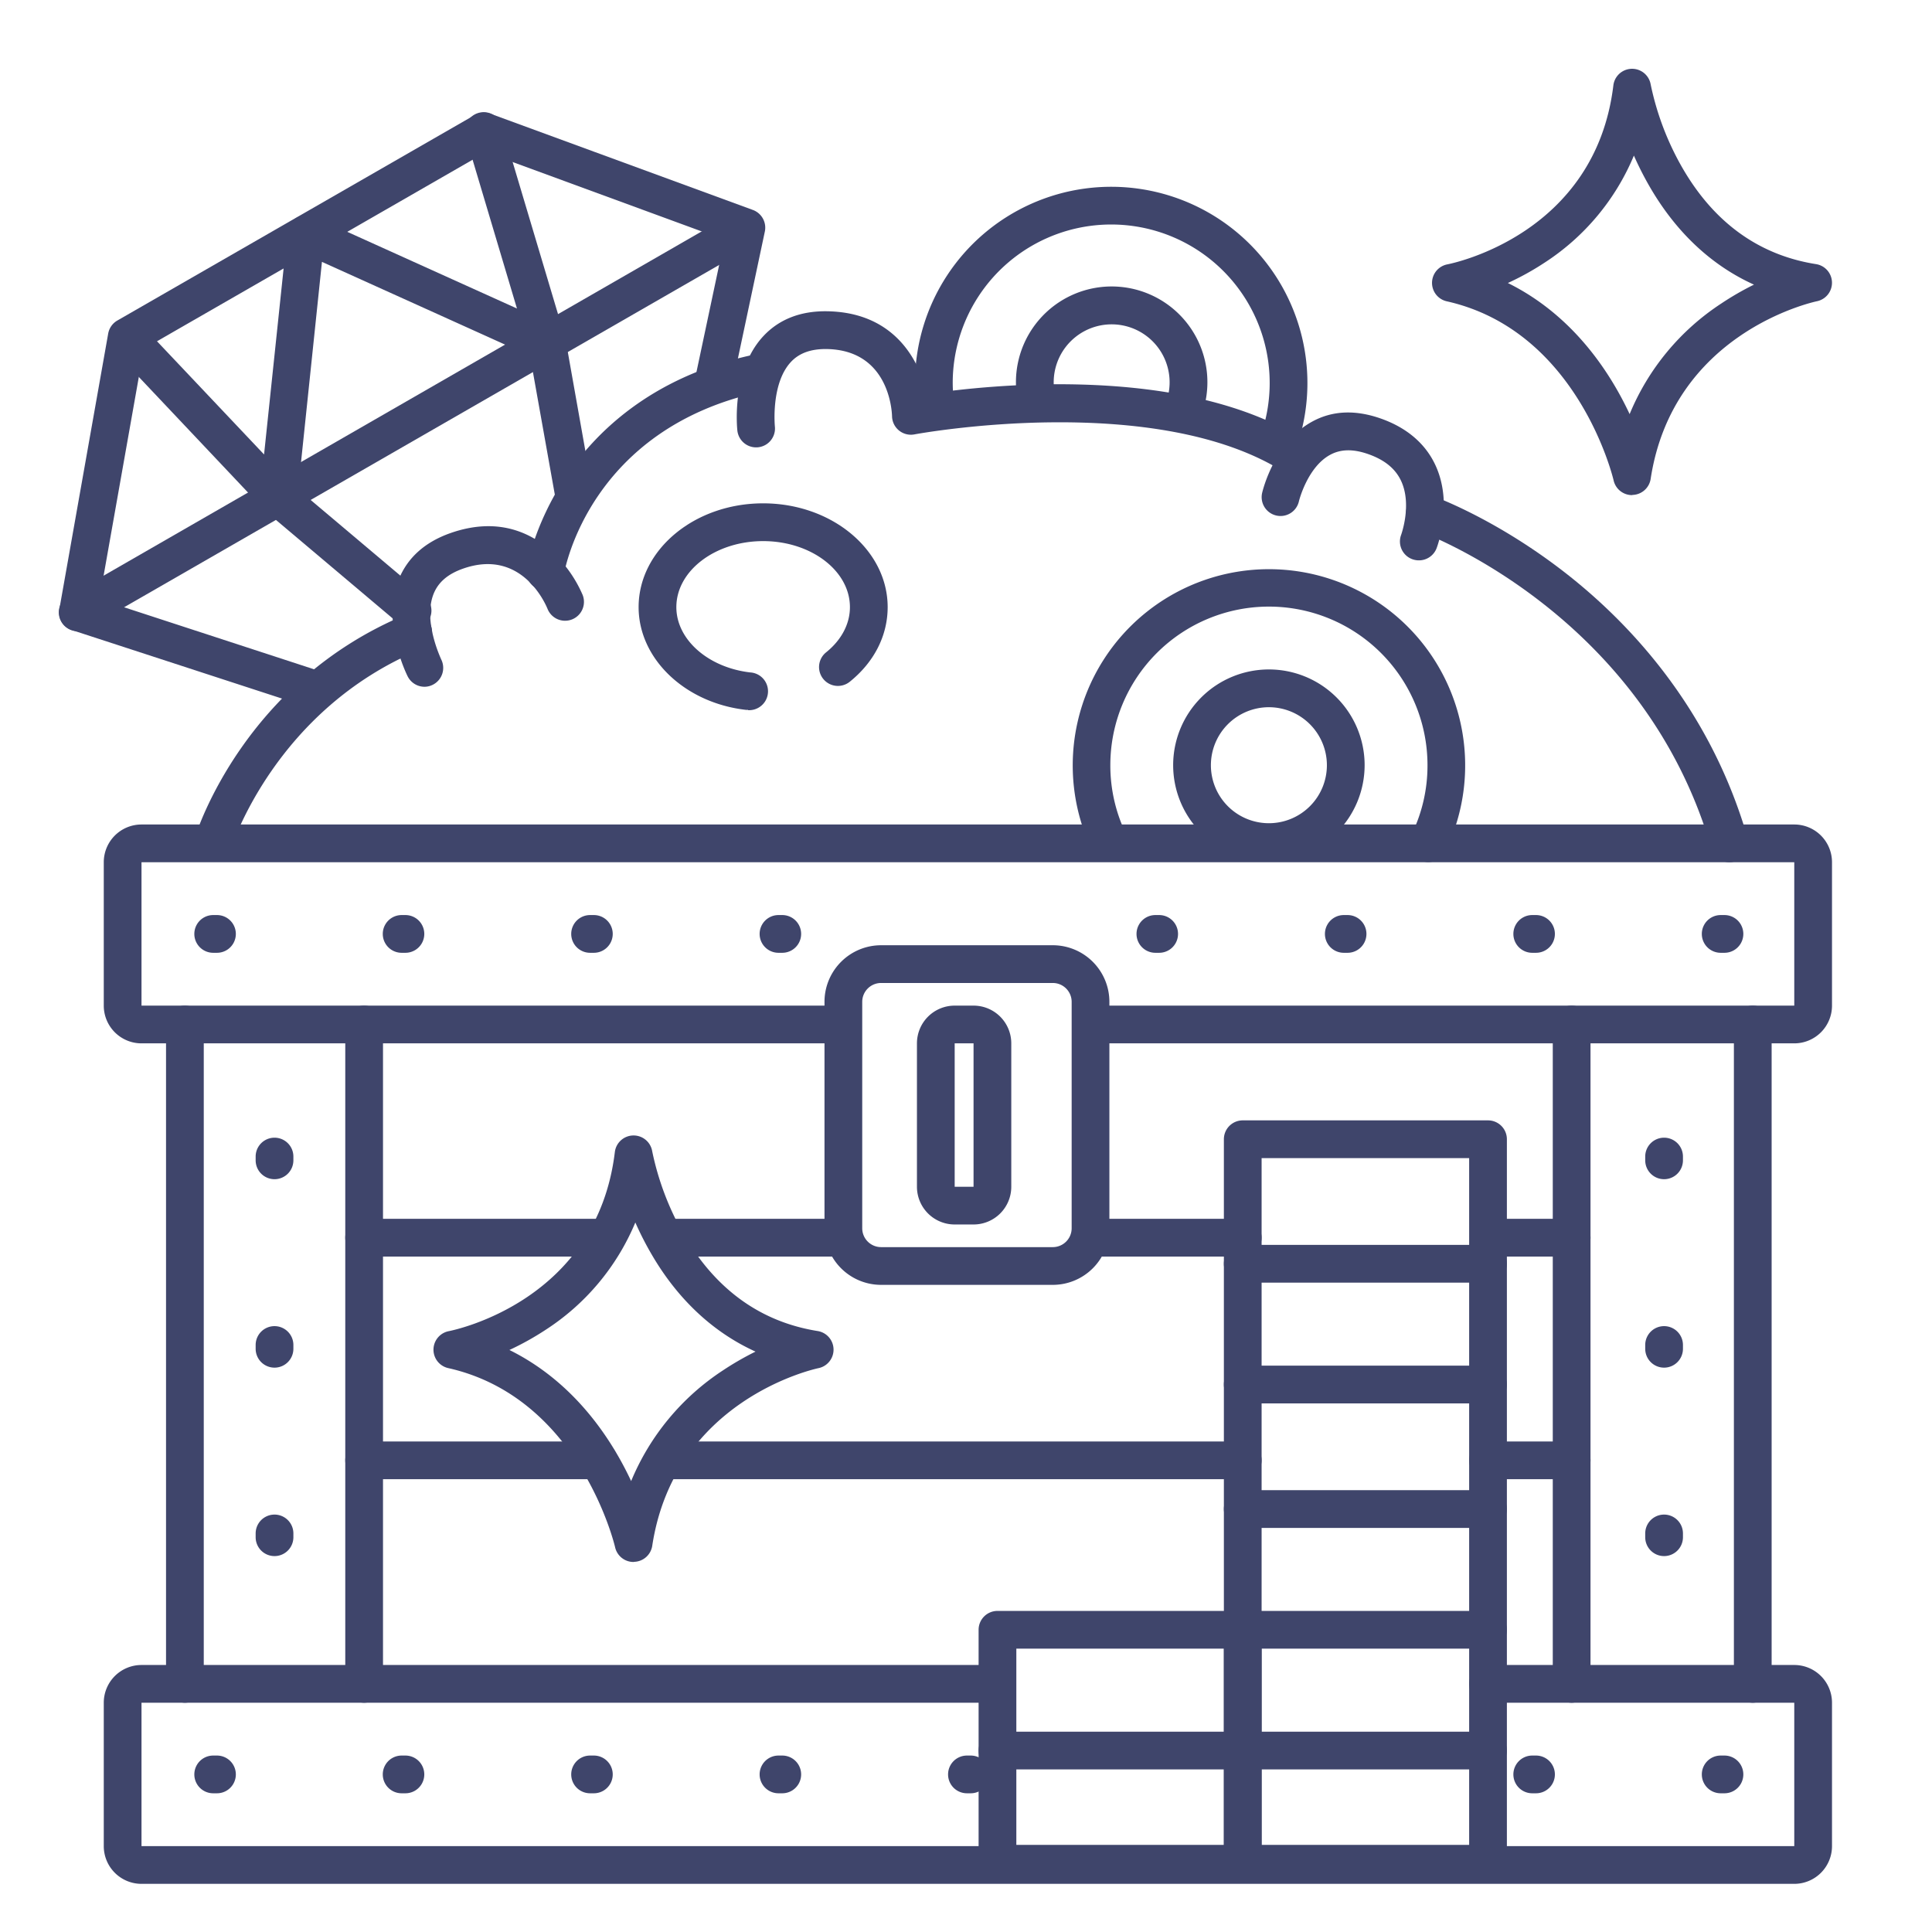 <?xml version="1.0" ?><svg viewBox="0 0 512 512" xmlns="http://www.w3.org/2000/svg"><defs><style>.cls-1{fill:#3f456b;}</style></defs><title/><g id="Lines"><path class="cls-1" d="M475.5,276.5H290a5,5,0,0,1,0-10H475.5v-38H37.5v38H223.33a5,5,0,1,1,0,10H37.5a10,10,0,0,1-10-10v-38a10,10,0,0,1,10-10h438a10,10,0,0,1,10,10v38A10,10,0,0,1,475.5,276.5Z"/><path class="cls-1" d="M475.5,499.24H37.5a10,10,0,0,1-10-10v-38a10,10,0,0,1,10-10h226a5,5,0,0,1,0,10H37.5v38h438v-38H394.34a5,5,0,1,1,0-10H475.5a10,10,0,0,1,10,10v38A10,10,0,0,1,475.5,499.24Z"/><path class="cls-1" d="M49,451.24a5,5,0,0,1-5-5V271.5a5,5,0,0,1,10,0V446.24A5,5,0,0,1,49,451.24Z"/><path class="cls-1" d="M96.5,451.24a5,5,0,0,1-5-5V271.5a5,5,0,0,1,10,0V446.24A5,5,0,0,1,96.5,451.24Z"/><path class="cls-1" d="M416.5,451.24a5,5,0,0,1-5-5V271.5a5,5,0,0,1,10,0V446.24A5,5,0,0,1,416.5,451.24Z"/><path class="cls-1" d="M464.5,451.24a5,5,0,0,1-5-5V271.5a5,5,0,0,1,10,0V446.24A5,5,0,0,1,464.5,451.24Z"/><path class="cls-1" d="M258,324.5h-5a10,10,0,0,1-10-10v-38a10,10,0,0,1,10-10h5a10,10,0,0,1,10,10v38A10,10,0,0,1,258,324.5Zm0-10v0Zm-5-38v38h5v-38Z"/><path class="cls-1" d="M279,340.5H233.5a15,15,0,0,1-15-15v-60a15,15,0,0,1,15-15H279a15,15,0,0,1,15,15v60A15,15,0,0,1,279,340.5Zm-45.5-80a5,5,0,0,0-5,5v60a5,5,0,0,0,5,5H279a5,5,0,0,0,5-5v-60a5,5,0,0,0-5-5Z"/><path class="cls-1" d="M223.5,333H177.33a5,5,0,0,1,0-10H223.5a5,5,0,0,1,0,10Z"/><path class="cls-1" d="M160,333H96.5a5,5,0,0,1,0-10H160a5,5,0,0,1,0,10Z"/><path class="cls-1" d="M416.5,333H395a5,5,0,0,1,0-10h21.5a5,5,0,0,1,0,10Z"/><path class="cls-1" d="M329.34,333H289.5a5,5,0,0,1,0-10h39.84a5,5,0,0,1,0,10Z"/><path class="cls-1" d="M416.5,392H394.34a5,5,0,1,1,0-10H416.5a5,5,0,0,1,0,10Z"/><path class="cls-1" d="M329.34,392H176a5,5,0,0,1,0-10H329.34a5,5,0,0,1,0,10Z"/><path class="cls-1" d="M158.58,392H96.5a5,5,0,0,1,0-10h62.08a5,5,0,1,1,0,10Z"/><path class="cls-1" d="M57.5,252.5h-1a5,5,0,0,1,0-10h1a5,5,0,0,1,0,10Z"/><path class="cls-1" d="M57.5,475.24h-1a5,5,0,0,1,0-10h1a5,5,0,0,1,0,10Z"/><path class="cls-1" d="M457,252.5h-1a5,5,0,0,1,0-10h1a5,5,0,0,1,0,10Z"/><path class="cls-1" d="M457,475.24h-1a5,5,0,0,1,0-10h1a5,5,0,0,1,0,10Z"/><path class="cls-1" d="M407.06,252.5h-1a5,5,0,1,1,0-10h1a5,5,0,0,1,0,10Z"/><path class="cls-1" d="M407.06,475.24h-1a5,5,0,1,1,0-10h1a5,5,0,0,1,0,10Z"/><path class="cls-1" d="M357.12,252.5h-1a5,5,0,0,1,0-10h1a5,5,0,0,1,0,10Z"/><path class="cls-1" d="M307.19,252.5h-1a5,5,0,0,1,0-10h1a5,5,0,1,1,0,10Z"/><path class="cls-1" d="M441,412.38a5,5,0,0,1-5-5v-1a5,5,0,0,1,10,0v1A5,5,0,0,1,441,412.38Z"/><path class="cls-1" d="M72.75,412.38a5,5,0,0,1-5-5v-1a5,5,0,0,1,10,0v1A5,5,0,0,1,72.75,412.38Z"/><path class="cls-1" d="M441,362.44a5,5,0,0,1-5-5v-1a5,5,0,0,1,10,0v1A5,5,0,0,1,441,362.44Z"/><path class="cls-1" d="M72.75,362.44a5,5,0,0,1-5-5v-1a5,5,0,0,1,10,0v1A5,5,0,0,1,72.75,362.44Z"/><path class="cls-1" d="M441,312.5a5,5,0,0,1-5-5v-1a5,5,0,0,1,10,0v1A5,5,0,0,1,441,312.5Z"/><path class="cls-1" d="M72.75,312.5a5,5,0,0,1-5-5v-1a5,5,0,0,1,10,0v1A5,5,0,0,1,72.75,312.5Z"/><path class="cls-1" d="M257.25,475.24h-1a5,5,0,0,1,0-10h1a5,5,0,0,1,0,10Z"/><path class="cls-1" d="M207.31,252.5h-1a5,5,0,0,1,0-10h1a5,5,0,0,1,0,10Z"/><path class="cls-1" d="M207.31,475.24h-1a5,5,0,1,1,0-10h1a5,5,0,0,1,0,10Z"/><path class="cls-1" d="M157.38,252.5h-1a5,5,0,0,1,0-10h1a5,5,0,0,1,0,10Z"/><path class="cls-1" d="M157.38,475.24h-1a5,5,0,0,1,0-10h1a5,5,0,0,1,0,10Z"/><path class="cls-1" d="M107.44,252.5h-1a5,5,0,0,1,0-10h1a5,5,0,0,1,0,10Z"/><path class="cls-1" d="M107.44,475.24h-1a5,5,0,0,1,0-10h1a5,5,0,1,1,0,10Z"/><path class="cls-1" d="M56.5,228.24a5,5,0,0,1-4.78-6.48c.52-1.67,13.19-41.18,55.86-58.88a5,5,0,0,1,3.84,9.24C73,188,61.39,224.36,61.28,224.72A5,5,0,0,1,56.5,228.24Z"/><path class="cls-1" d="M112.5,182a5,5,0,0,1-4.46-2.75c-.29-.57-7-14.12-2.4-25.62,2.32-5.8,6.93-9.95,13.69-12.34,13-4.58,21.9.23,27.13,5.07a33.91,33.91,0,0,1,7.94,11.29,5,5,0,0,1-9.3,3.7c-.67-1.64-7.06-16.07-22.43-10.64-4,1.41-6.52,3.59-7.75,6.64-2.9,7.24,2,17.3,2,17.4a5,5,0,0,1-2.21,6.71A4.9,4.9,0,0,1,112.5,182Z"/><path class="cls-1" d="M343.66,126.33a5,5,0,0,1-2.72-.81c-34.21-22.28-98-10.52-98.61-10.4a5,5,0,0,1-5.93-4.81c-.05-1.77-1-17.53-17.3-17.81-4.19-.06-7.36,1.07-9.58,3.51-5.25,5.76-4.18,16.89-4.17,17a5,5,0,0,1-9.94,1.1c-.07-.64-1.63-15.68,6.72-24.85,4.21-4.62,10-6.9,17.15-6.77,13.72.24,20.43,7.88,23.63,14.25a32.79,32.79,0,0,1,2.72,7.69c16.62-2.48,68.81-8.11,100.77,12.7a5,5,0,0,1-2.74,9.19Z"/><path class="cls-1" d="M144.5,156.47a4.51,4.51,0,0,1-.81-.07,5,5,0,0,1-4.13-5.72c.08-.47,2-11.64,10.27-24.18,7.64-11.51,22.4-26.47,49.35-32.38a5,5,0,1,1,2.14,9.76c-44.91,9.86-51.62,46.84-51.89,48.41A5,5,0,0,1,144.5,156.47Z"/><path class="cls-1" d="M198.24,188.12a3.64,3.64,0,0,1-.57,0c-16.21-1.86-28.43-13.57-28.43-27.23,0-15.17,14.8-27.5,33-27.5s33,12.33,33,27.5c0,7.55-3.58,14.59-10.07,19.8a5,5,0,0,1-6.27-7.79c4.09-3.28,6.34-7.55,6.34-12,0-9.65-10.32-17.5-23-17.5s-23,7.85-23,17.5c0,8.58,8.41,16,19.57,17.3a5,5,0,0,1-.57,10Z"/><path class="cls-1" d="M376,148.5a5.1,5.1,0,0,1-1.79-.33,5,5,0,0,1-2.88-6.46c0-.06,2.9-7.91,0-14.22-1.51-3.26-4.34-5.58-8.63-7.11-4.05-1.44-7.39-1.39-10.23.17-6,3.28-8.21,12.16-8.23,12.25a5,5,0,1,1-9.74-2.26c.13-.54,3.19-13.31,13.17-18.77,5.41-3,11.59-3.23,18.38-.81s11.74,6.62,14.39,12.4c4.68,10.18.45,21.46.27,21.93A5,5,0,0,1,376,148.5Z"/><path class="cls-1" d="M458.33,228.5a5,5,0,0,1-4.8-3.61c-18.08-62.64-77-84-77.58-84.17a5,5,0,1,1,3.32-9.44c.66.23,16.39,5.84,34.62,19.81,16.84,12.91,39.06,35.71,49.25,71a5,5,0,0,1-3.42,6.19A4.77,4.77,0,0,1,458.33,228.5Z"/><path class="cls-1" d="M394.34,498.91h-65a5,5,0,0,1-5-5v-192a5,5,0,0,1,5-5h65a5,5,0,0,1,5,5v192A5,5,0,0,1,394.34,498.91Zm-60-10h55v-182h-55Z"/><path class="cls-1" d="M394.34,371.91h-65a5,5,0,0,1,0-10h65a5,5,0,0,1,0,10Z"/><path class="cls-1" d="M394.34,404.91h-65a5,5,0,0,1,0-10h65a5,5,0,0,1,0,10Z"/><path class="cls-1" d="M394.34,339.91h-65a5,5,0,0,1,0-10h65a5,5,0,0,1,0,10Z"/><path class="cls-1" d="M394.34,436.91h-65a5,5,0,0,1,0-10h65a5,5,0,0,1,0,10Z"/><path class="cls-1" d="M394.34,468.91h-65a5,5,0,0,1,0-10h65a5,5,0,0,1,0,10Z"/><path class="cls-1" d="M329.34,498.91h-65a5,5,0,0,1-5-5v-62a5,5,0,0,1,5-5h65a5,5,0,0,1,5,5v62A5,5,0,0,1,329.34,498.91Zm-60-10h55v-52h-55Z"/><path class="cls-1" d="M329.34,468.91h-65a5,5,0,0,1,0-10h65a5,5,0,0,1,0,10Z"/><path class="cls-1" d="M378.51,228.46a4.94,4.94,0,0,1-2.19-.51,5,5,0,0,1-2.29-6.69,41.55,41.55,0,0,0,4.27-18.48,42,42,0,0,0-84.05,0A41.55,41.55,0,0,0,298.41,221a5,5,0,1,1-9,4.35,52,52,0,1,1,93.61.29A5,5,0,0,1,378.51,228.46Z"/><path class="cls-1" d="M339.42,120.28a4.87,4.87,0,0,1-1.49-.23,5,5,0,0,1-3.29-6.26,42,42,0,1,0-82.16-12.5,42.41,42.41,0,0,0,.47,6.28,5,5,0,0,1-9.89,1.48,51.48,51.48,0,0,1-.58-7.76,52,52,0,1,1,101.71,15.47A5,5,0,0,1,339.42,120.28Z"/><path class="cls-1" d="M20.47,167.28A5,5,0,0,1,18,158L195.1,56.07a5,5,0,1,1,5,8.67L23,166.62A5,5,0,0,1,20.47,167.28Z"/><path class="cls-1" d="M73.78,136.78a5,5,0,0,1-3.63-1.57L30,92.71a5,5,0,0,1,7.26-6.87l32.72,34.6,6.2-59a5,5,0,0,1,7-4L137,81.76l-13.57-45.5a5,5,0,1,1,9.58-2.86l16.71,56a5,5,0,0,1-6.85,6l-57.55-26L78.75,132.3a5,5,0,0,1-3.37,4.21A4.89,4.89,0,0,1,73.78,136.78Z"/><path class="cls-1" d="M109.34,166.79a5,5,0,0,1-3.22-1.17l-35.56-30A5,5,0,1,1,77,128l35.56,30a5,5,0,0,1-3.23,8.82Z"/><path class="cls-1" d="M152.05,135.73a5,5,0,0,1-4.92-4.12L140,91.71A5,5,0,1,1,149.89,90l7.09,39.9a5,5,0,0,1-4,5.79A4.43,4.43,0,0,1,152.05,135.73Z"/><path class="cls-1" d="M83.17,187.62a5,5,0,0,1-1.56-.25L19.11,167a5,5,0,0,1-3.37-5.62L28.67,88.41a5,5,0,0,1,2.43-3.47L125.77,30.5a5,5,0,0,1,4.21-.36l69.54,25.5a5,5,0,0,1,3.17,5.73l-8.7,41a5,5,0,0,1-9.78-2.08L192,63.54,128.73,40.33,38.11,92.45,26.35,158.8l58.37,19.06a5,5,0,0,1-1.55,9.76Z"/><path class="cls-1" d="M432.5,131.21a5,5,0,0,1-4.88-3.92c-.09-.38-9.36-39.62-44.21-47.44a5,5,0,0,1,.15-9.79h0c1.6-.31,39.24-8.05,44-47.45a5,5,0,0,1,9.89-.22,74.78,74.78,0,0,0,8.38,22.06C454.22,59,466.16,67.62,481.29,70a5,5,0,0,1,.23,9.83c-1.55.33-38.2,8.55-44.08,47.09a5,5,0,0,1-4.77,4.24ZM399.6,75c17.1,8.46,26.94,23.37,32.27,34.74a64.41,64.41,0,0,1,24.29-29.31,77,77,0,0,1,8.66-5C453.44,70.29,444,61.38,437,49.15a84.86,84.86,0,0,1-4-7.92,62.36,62.36,0,0,1-23.72,28.41A72.92,72.92,0,0,1,399.6,75Z"/><path class="cls-1" d="M167.87,413.94A5,5,0,0,1,163,410c-.09-.39-9.36-39.63-44.22-47.44a5,5,0,0,1,.16-9.79c1.6-.32,39.24-8.06,44-47.46a5,5,0,0,1,4.85-4.4h.12a5,5,0,0,1,4.93,4.18,74.48,74.48,0,0,0,8.37,22.06c8.42,14.56,20.35,23.17,35.49,25.59a5,5,0,0,1,.22,9.83c-1.54.33-38.19,8.56-44.07,47.09a5,5,0,0,1-4.77,4.24ZM135,357.76c17.09,8.46,26.94,23.37,32.26,34.74a64.64,64.64,0,0,1,24.29-29.31,77.92,77.92,0,0,1,8.67-5c-11.38-5.17-20.86-14.08-27.85-26.31a83.53,83.53,0,0,1-4-7.91,62.47,62.47,0,0,1-23.72,28.41A75.25,75.25,0,0,1,135,357.76Z"/></g><g id="Outline"><path class="cls-1" d="M313.61,113.62a5,5,0,0,1-4.67-6.8,15.36,15.36,0,1,0-29.7-5.53,15.48,15.48,0,0,0,.45,3.73,5,5,0,1,1-9.7,2.41,25.37,25.37,0,1,1,48.28,3A5,5,0,0,1,313.61,113.62Z"/><path class="cls-1" d="M336.28,228.15a25.37,25.37,0,1,1,25.36-25.37A25.39,25.39,0,0,1,336.28,228.15Zm0-40.73a15.37,15.37,0,1,0,15.36,15.36A15.38,15.38,0,0,0,336.28,187.42Z"/></g></svg>